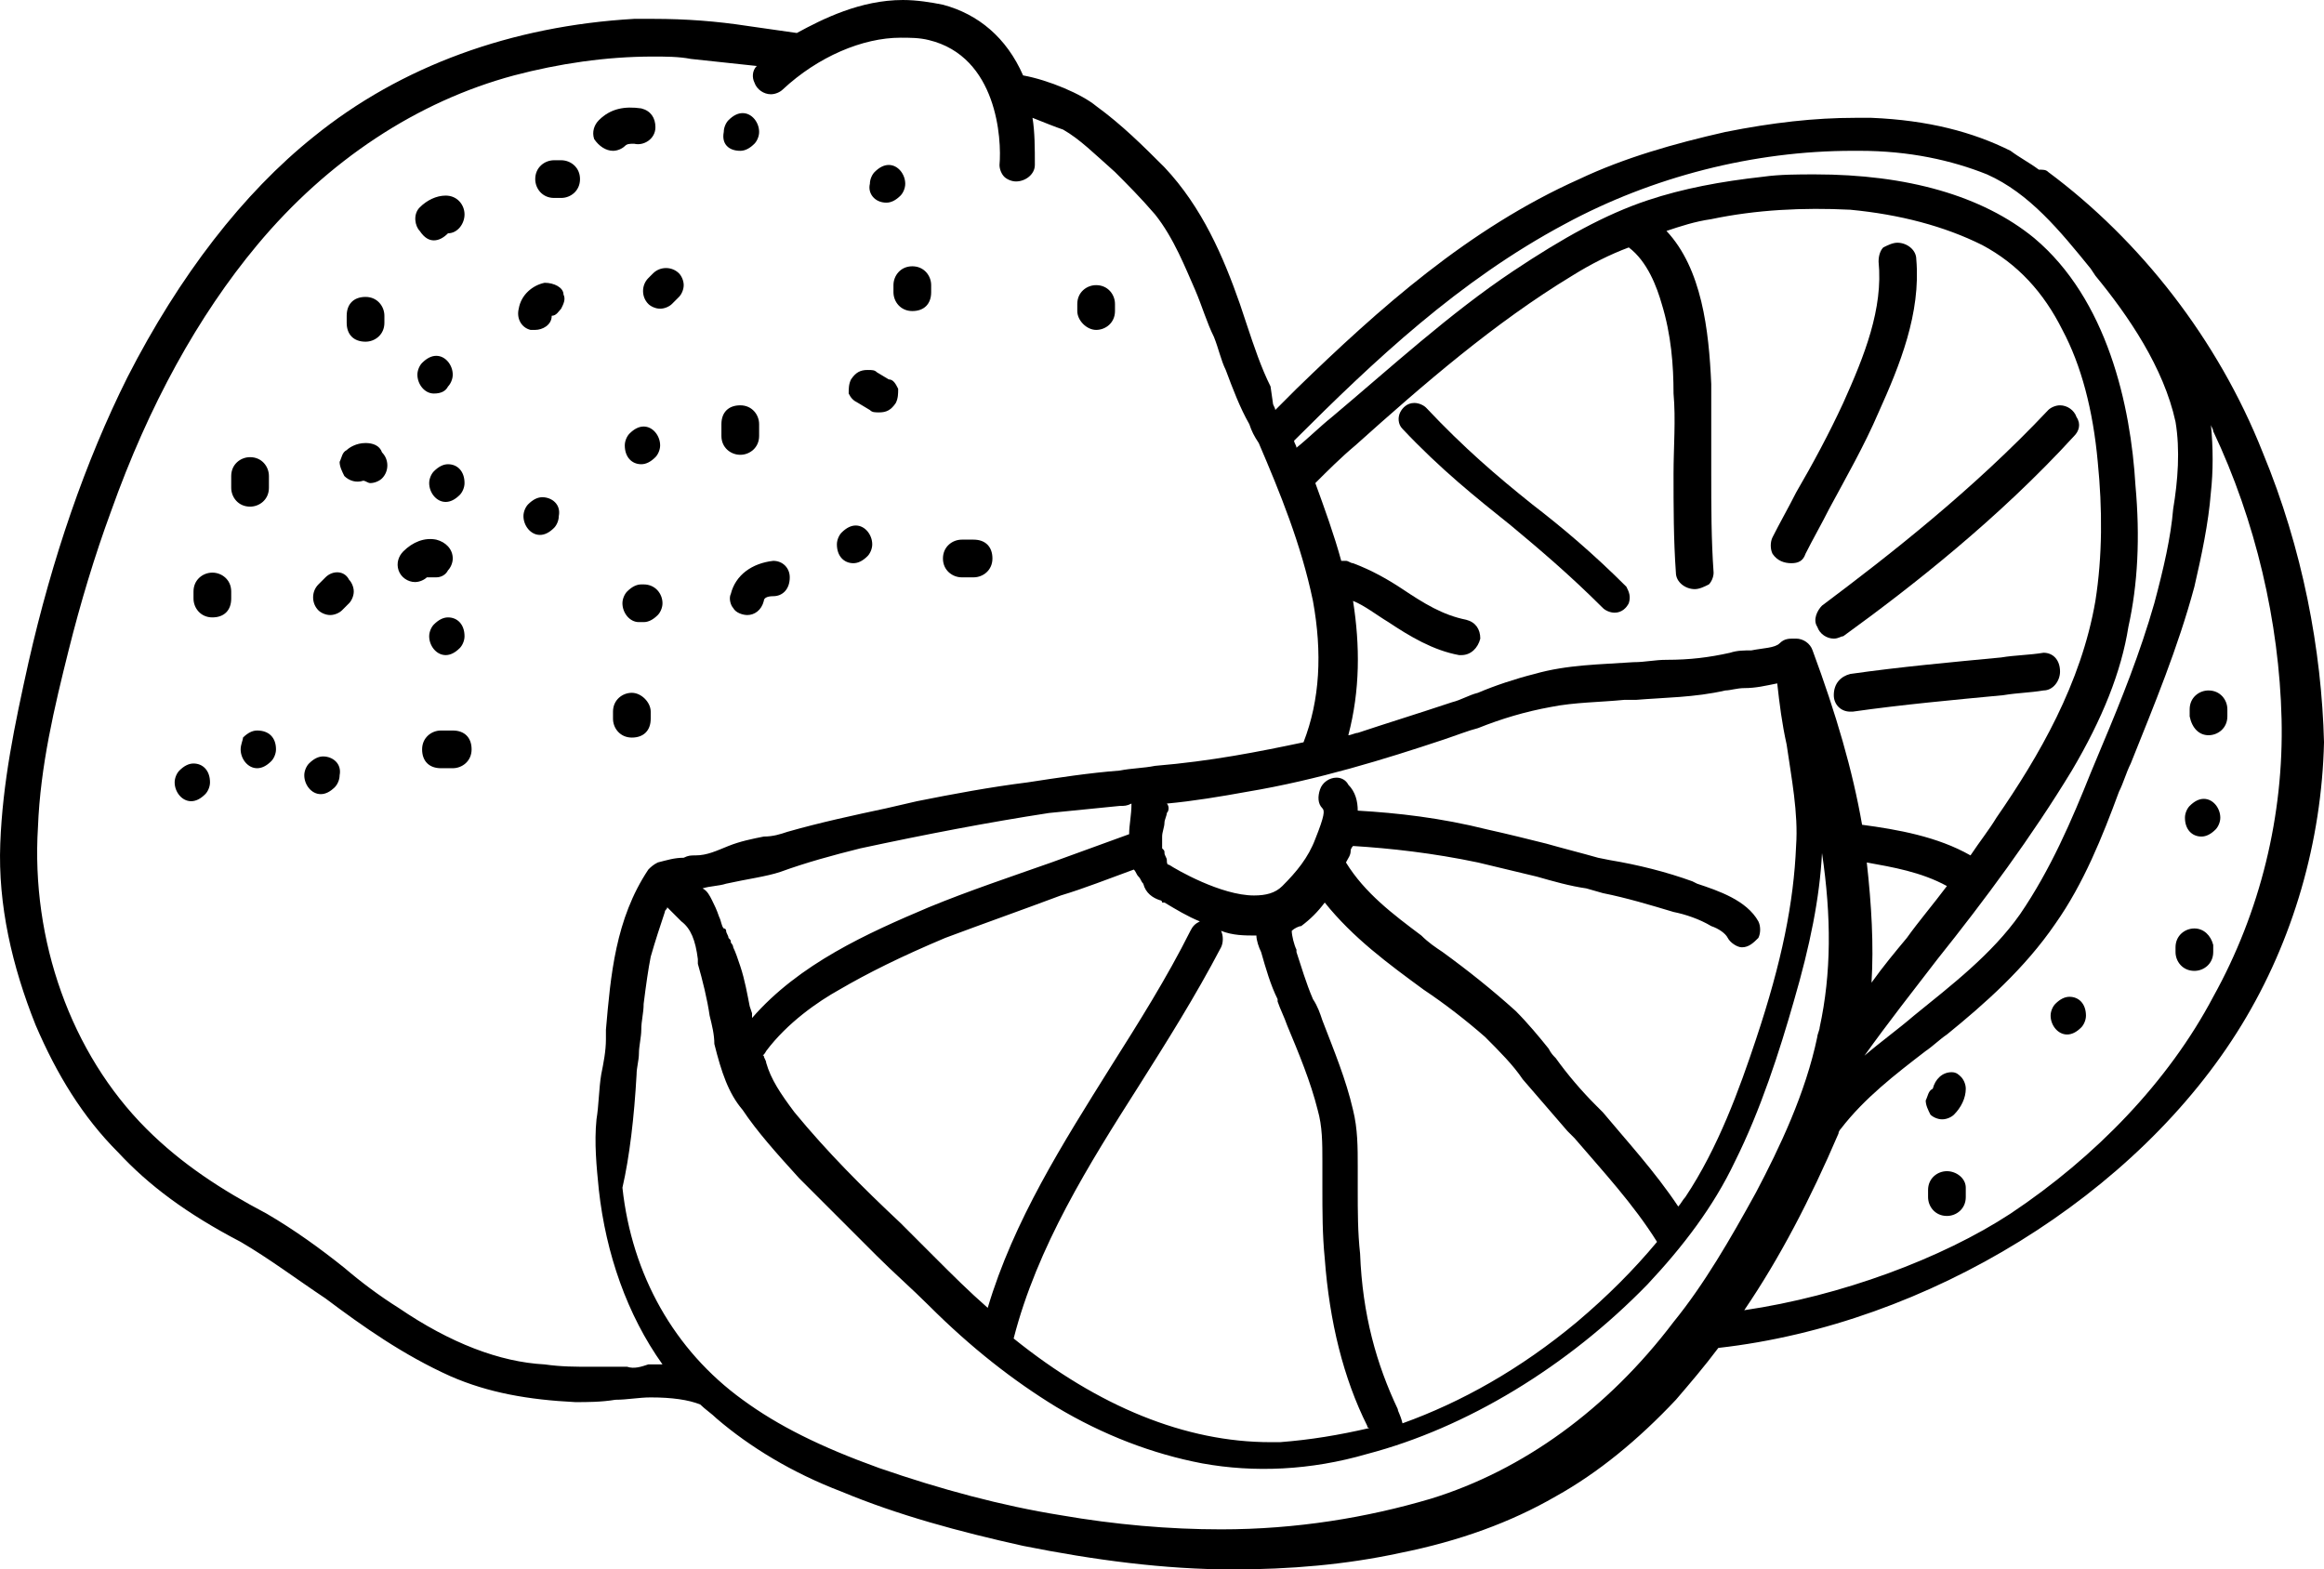 <svg viewBox="4.83 115.092 603.499 407.592">
<g>
	<path d="M592.416,232.596c-11.628-29.376-31.824-55.08-55.692-72.828c-0.611-0.612-1.224-0.612-2.447-0.612
		c-2.448-1.836-4.896-3.06-7.345-4.896c-9.792-4.896-21.42-7.956-36.107-8.568c-1.225,0-3.061,0-4.284,0
		c-10.404,0-21.42,1.224-33.66,3.672c-13.464,3.06-26.315,6.732-37.943,12.24c-28.765,12.852-52.021,33.66-73.44,54.468
		c-1.836,1.836-3.672,3.672-5.508,5.508c0-0.612-0.612-1.224-0.612-1.836l-0.612-4.284c-2.447-4.896-4.283-10.404-6.12-15.912
		c-0.611-1.836-1.224-3.672-1.836-5.508c-4.283-12.24-9.792-25.092-19.584-35.496c-5.508-5.508-11.016-11.016-17.748-15.912
		c-3.672-3.06-12.24-6.732-18.972-7.956c-4.284-9.792-11.628-15.912-20.808-18.36c-3.06-0.612-6.732-1.224-10.404-1.224
		c-11.016,0-20.808,4.896-27.54,8.568c-4.284-0.612-8.568-1.224-12.852-1.836c-7.956-1.224-15.912-1.836-24.48-1.836
		c-1.836,0-3.672,0-4.896,0c-31.824,1.836-60.588,12.24-83.232,30.6c-18.36,14.688-34.884,36.108-48.348,62.424
		c-11.016,22.032-19.584,47.124-25.704,74.052c-3.672,16.524-6.732,31.212-7.344,47.124s3.06,31.824,9.18,47.124
		c5.508,12.852,12.24,23.868,21.42,33.048c7.956,8.567,17.748,15.911,31.824,23.256c7.344,4.284,14.688,9.792,22.032,14.688
		c9.792,7.345,20.196,14.688,32.436,20.196c9.792,4.284,20.196,6.12,32.436,6.732c3.06,0,6.732,0,10.404-0.612
		c3.06,0,6.12-0.612,9.18-0.612c5.508,0,9.792,0.612,12.852,1.836c1.224,1.225,3.06,2.448,4.284,3.672
		c8.568,7.345,19.584,14.076,32.436,18.973c14.688,6.12,30.6,10.403,47.124,14.076c18.36,3.672,36.72,6.119,54.468,6.119
		c14.688,0,29.376-1.224,43.452-4.283c15.3-3.061,28.764-7.956,40.393-14.688c11.016-6.12,21.42-14.688,31.212-25.092
		c3.672-4.284,7.344-8.568,11.016-13.464c54.468-6.12,108.937-39.78,135.864-83.844c13.464-22.032,20.808-47.736,21.42-73.44
		C607.716,284.004,602.82,257.688,592.416,232.596z M167.688,470.052c-3.06,0-6.12,0-9.18,0c-4.284,0-7.956,0-12.24-0.611
		c-11.628-0.612-24.48-5.509-37.944-14.688c-4.896-3.06-9.792-6.732-14.076-10.404c-6.12-4.896-12.852-9.792-20.196-14.076
		C62.424,424.152,52.02,417.42,42.84,408.24c-19.584-19.584-29.988-48.96-28.152-78.336c0.612-15.912,4.284-31.212,7.956-45.9
		c3.06-12.24,6.732-24.48,11.016-36.108c9.792-27.54,22.644-50.796,37.944-69.156c18.36-22.032,41.616-37.332,66.708-44.064
		c11.628-3.06,23.868-4.896,36.108-4.896c3.06,0,6.732,0,9.792,0.612c5.508,0.612,11.628,1.224,17.136,1.836
		c-1.224,1.224-1.224,3.06-0.612,4.284c0.612,1.836,2.448,3.06,4.284,3.06c1.224,0,2.448-0.612,3.06-1.224
		c9.18-8.568,20.808-13.464,30.6-13.464c2.448,0,4.896,0,7.344,0.612c17.748,4.284,18.972,25.704,18.36,32.436
		c0,1.224,0.612,2.448,1.224,3.06c0.612,0.612,1.836,1.224,3.06,1.224c2.448,0,4.896-1.836,4.896-4.284c0-4.284,0-8.568-0.612-12.24
		c3.06,1.224,6.12,2.448,7.956,3.06c4.284,2.448,7.956,6.12,13.464,11.016c3.06,3.06,6.732,6.732,10.404,11.016
		c4.896,6.12,7.957,14.076,10.404,19.584c1.836,4.284,3.061,8.568,4.896,12.24c1.224,3.06,1.836,6.12,3.06,8.568
		c1.836,4.896,3.672,9.792,6.12,14.076c0.612,1.836,1.225,3.06,2.448,4.896c5.508,12.852,11.016,26.316,14.076,41.004
		c2.448,13.464,1.836,25.704-2.448,36.72c-11.628,2.448-23.868,4.896-38.556,6.12c-3.06,0.612-6.12,0.612-9.18,1.224
		c-7.956,0.612-15.912,1.836-23.868,3.06c-9.792,1.224-19.584,3.06-28.764,4.896l-7.956,1.836
		c-8.568,1.836-17.136,3.672-25.704,6.12c-1.836,0.612-3.672,1.224-6.12,1.224c-3.06,0.612-6.12,1.224-9.18,2.448
		c-3.06,1.224-5.508,2.448-8.568,2.448c-1.224,0-1.836,0-3.06,0.612c-2.448,0-4.284,0.612-6.732,1.224
		c-1.224,0.612-1.836,1.224-2.448,1.836c-8.568,12.852-9.792,27.54-11.016,41.616v2.448c0,3.06-0.612,6.12-1.224,9.18
		c-0.612,3.672-0.612,7.956-1.224,11.628c-0.612,6.12,0,12.24,0.612,18.36c1.836,16.523,7.344,32.436,16.524,45.288
		c-1.224,0-2.448,0-3.672,0C171.36,470.052,169.524,470.664,167.688,470.052z M388.62,304.2c6.12-2.448,12.24-4.284,18.972-5.508
		c6.12-1.224,12.853-1.224,18.973-1.836h3.06c7.344-0.612,15.3-0.612,23.256-2.448c1.224,0,3.061-0.612,4.896-0.612
		c3.06,0,5.508-0.612,8.567-1.224c0.612,5.508,1.225,10.404,2.448,15.912c1.224,8.568,3.06,17.748,2.448,26.316
		c-0.612,14.688-3.672,29.988-10.404,50.184c-4.284,12.852-9.792,28.152-18.36,41.004c-0.611,0.611-1.224,1.836-1.836,2.447
		c-6.119-9.18-13.464-17.136-19.584-24.479l-1.836-1.836c-3.672-3.672-7.344-7.956-10.403-12.24
		c-0.612-0.612-1.225-1.224-1.836-2.448c-2.448-3.06-5.509-6.732-8.568-9.792c-6.12-5.508-12.24-10.404-18.972-15.3
		c-1.836-1.224-3.673-2.448-5.509-4.284c-7.344-5.508-14.688-11.016-19.584-18.972c0.612-1.224,1.225-1.836,1.225-3.06
		c0-0.612,0.611-1.224,0.611-1.224c9.792,0.612,20.809,1.836,32.437,4.284c4.896,1.224,10.404,2.448,15.3,3.672
		c4.284,1.224,8.568,2.448,12.852,3.06l4.284,1.224c6.12,1.224,12.24,3.06,18.36,4.896c3.06,0.612,6.732,1.836,9.792,3.672
		c1.836,0.612,3.672,1.836,4.284,3.06c0.611,1.224,2.447,2.448,3.672,2.448c1.836,0,3.06-1.224,4.284-2.448
		c0.611-1.224,0.611-3.06,0-4.284c-3.061-5.508-10.404-7.956-15.912-9.792l-1.225-0.612c-6.731-2.448-14.075-4.284-21.42-5.508
		l-3.06-0.612c-4.284-1.224-9.18-2.448-13.464-3.672c-4.896-1.224-9.792-2.448-15.3-3.672c-12.24-3.06-23.257-4.284-33.66-4.896
		c0-2.448-0.612-4.896-2.448-6.732c-0.612-1.224-1.836-1.836-3.06-1.836c-1.836,0-3.673,1.224-4.284,3.06
		c-0.612,1.836-0.612,3.672,0.611,4.896c0.612,0.612,0.612,1.836-1.836,7.956c-1.836,4.896-4.896,8.568-8.567,12.24
		c-1.836,1.836-4.284,2.448-7.345,2.448c-8.567,0-20.195-6.732-22.031-7.956l0,0c-0.612,0-0.612-0.612-0.612-1.224
		c0-0.612-0.612-1.224-0.612-1.836c0-0.612,0-0.612-0.611-1.224V334.8v-0.612l0,0c0-0.612,0-1.224,0-1.836
		c0-1.224,0.611-2.448,0.611-3.672c0-0.612,0.612-1.836,0.612-2.448c0.612-0.612,0.612-1.836,0-2.448
		c6.732-0.612,14.076-1.836,20.808-3.06c18.36-3.06,36.108-8.568,50.796-13.464C383.112,306.036,386.172,304.812,388.62,304.2z
		 M367.812,481.068c-5.508-11.628-9.18-24.48-9.792-40.393c-0.611-5.508-0.611-11.016-0.611-16.523v-3.672c0-0.612,0-1.837,0-2.448
		c0-4.896,0-9.792-1.225-14.688c-1.836-7.956-4.896-15.3-7.956-23.256c-0.611-1.836-1.224-3.672-2.447-5.508
		c-1.836-4.284-3.061-8.568-4.284-12.24v-0.612c-0.612-1.224-1.225-3.672-1.225-4.896c0.612-0.612,1.837-1.224,2.448-1.224
		c2.448-1.836,4.284-3.672,6.12-6.12c7.344,9.18,16.524,15.912,25.704,22.644c5.508,3.672,11.016,7.956,15.912,12.24
		c3.672,3.672,7.344,7.344,9.792,11.016c3.672,4.284,7.956,9.18,11.628,13.463l1.836,1.837c7.344,8.567,15.3,17.136,21.42,26.928
		c-6.12,7.344-12.852,14.076-20.808,20.808c-14.688,12.24-29.988,20.809-45.288,26.316
		C368.424,482.292,367.812,481.68,367.812,481.068z M298.044,331.74c-6.732,2.448-13.464,4.896-20.196,7.344
		c-10.404,3.672-21.42,7.344-31.824,11.628c-15.912,6.732-33.66,14.688-45.9,28.764c0-0.612,0-0.612,0-1.224l-0.612-1.836
		c-0.612-3.06-1.224-6.732-2.448-10.404c-0.612-1.836-1.224-3.672-1.836-4.896c0-0.612-0.612-1.224-0.612-1.224
		c0-0.612,0-0.612-0.612-1.224c0-0.612-0.612-1.224-0.612-1.836c0,0,0-0.612-0.612-0.612c-0.612-0.612-0.612-1.836-1.224-3.06
		c-0.612-1.836-1.224-3.06-1.836-4.284c-0.612-1.224-1.224-2.448-2.448-3.06c1.836-0.612,4.284-0.612,6.12-1.224
		c5.508-1.224,10.404-1.836,14.076-3.06c6.732-2.448,13.464-4.284,20.808-6.12c17.136-3.672,33.048-6.732,48.96-9.18
		c6.12-0.612,12.24-1.224,18.36-1.836c1.224,0,1.836,0,3.06-0.612C298.656,326.844,298.044,329.292,298.044,331.74z
		 M203.796,388.044c5.508-7.344,13.464-12.852,18.972-15.912c7.344-4.284,15.912-8.568,27.54-13.464
		c9.792-3.672,20.196-7.344,29.988-11.016c6.12-1.836,12.24-4.284,18.972-6.732c0.612,0.612,0.612,1.224,1.224,1.836
		c0.612,0.612,0.612,1.224,1.224,1.836c0.612,2.448,2.448,3.672,4.284,4.284c0,0,0.612,0,0.612,0.612h0.611
		c3.061,1.836,6.12,3.672,9.181,4.896c-1.225,0.612-1.836,1.224-2.448,2.448c-6.12,12.24-13.464,23.868-20.808,35.496
		c-12.24,19.584-25.092,39.78-31.824,62.424c-4.896-4.284-9.18-8.568-13.464-12.852c-3.06-3.061-6.12-6.12-9.18-9.181
		c-9.792-9.18-18.972-18.359-27.54-28.764c-3.672-4.896-6.12-8.568-7.344-12.852c0-0.612-0.612-1.224-0.612-1.836
		C202.572,389.268,203.184,389.268,203.796,388.044z M300.492,397.224c7.344-11.627,14.688-23.256,21.42-36.107
		c0.612-1.224,0.612-3.06,0-4.284c3.06,1.224,6.12,1.224,9.18,1.224c0,1.224,0.612,3.06,1.225,4.284
		c1.224,4.284,2.447,8.568,4.283,12.24v0.612c0.612,1.836,1.836,4.284,2.448,6.12c3.061,7.344,6.12,14.688,7.956,22.032
		c1.224,4.284,1.224,8.568,1.224,13.464c0,1.225,0,1.836,0,3.061v3.672c0,6.12,0,12.24,0.612,18.36
		c1.225,16.523,4.896,31.212,11.017,43.451c0,0,0,0.612,0.611,0.612c-7.956,1.836-15.3,3.06-23.256,3.672c-0.612,0-1.224,0-2.448,0
		c-22.031,0-44.676-9.18-66.708-26.928C274.176,438.84,287.64,417.42,300.492,397.224z M489.6,339.084
		c6.732,1.224,14.076,2.448,20.809,6.12c-3.672,4.896-7.344,9.18-10.404,13.464c-3.06,3.672-6.12,7.344-9.18,11.628
		C491.436,360.504,490.824,350.1,489.6,339.084z M356.796,230.76c17.748-15.912,36.108-31.824,56.304-44.064
		c4.896-3.06,9.792-5.508,14.688-7.344c4.896,3.672,7.344,10.404,8.568,14.688c2.447,7.956,3.06,15.912,3.06,23.256
		c0.612,6.732,0,14.076,0,20.808c0,8.568,0,17.136,0.612,25.704c0,2.448,2.447,4.284,4.896,4.284c1.225,0,2.448-0.612,3.672-1.224
		c0.612-0.612,1.225-1.836,1.225-3.06c-0.612-8.568-0.612-17.136-0.612-25.704c0-7.344,0-15.3,0-23.256
		c-0.612-14.076-2.448-29.988-11.628-39.78c3.672-1.224,7.344-2.448,11.628-3.06c11.628-2.448,23.868-3.06,36.108-2.448
		c12.852,1.224,24.479,4.284,34.271,9.18c9.18,4.896,15.912,12.24,20.809,22.032c4.896,9.18,7.955,20.808,9.18,34.272
		c1.224,12.24,1.224,24.48-0.612,36.108c-3.672,21.42-14.688,40.392-25.704,56.304c-1.836,3.06-4.283,6.12-6.731,9.792
		c-8.568-4.896-18.973-6.732-28.152-7.956c-2.448-14.076-6.731-28.764-12.852-45.288c-0.612-1.836-2.448-3.06-4.284-3.06h-0.612
		c-1.224,0-2.448,0-3.672,1.224s-4.284,1.224-7.344,1.836c-1.836,0-3.672,0-5.508,0.612c-5.509,1.224-10.404,1.836-16.524,1.836
		c-3.06,0-5.508,0.612-8.568,0.612c-8.567,0.612-17.136,0.612-25.703,3.06c-4.896,1.224-10.404,3.06-14.688,4.896
		c-2.448,0.612-4.284,1.836-6.732,2.448c-9.18,3.06-17.136,5.508-24.479,7.956c-0.612,0-1.836,0.612-2.448,0.612
		c3.061-11.628,3.061-23.256,1.225-34.884c3.06,1.224,6.119,3.672,9.18,5.508c5.508,3.672,11.628,7.344,18.36,8.568h0.611l0,0
		c2.448,0,4.284-1.836,4.896-4.284c0-2.448-1.225-4.284-3.672-4.896c-6.12-1.224-11.017-4.284-16.524-7.956
		c-3.672-2.448-7.956-4.896-12.852-6.732c-0.612,0-1.225-0.612-1.837-0.612c-0.611,0-0.611,0-1.224,0
		c-1.836-6.732-4.284-13.464-6.731-20.196C349.452,237.492,353.124,233.82,356.796,230.76z M548.964,186.696
		c8.568,10.404,17.748,23.868,20.808,37.944c1.225,7.344,0.612,15.3-0.611,22.644c-0.612,7.344-2.448,15.3-4.896,24.48
		c-3.672,12.852-8.567,25.092-13.464,36.72l-3.06,7.344c-4.896,12.24-10.404,25.092-18.36,36.72
		c-7.344,10.404-17.748,18.36-27.54,26.316c-4.284,3.672-8.568,6.732-12.852,10.404l0,0c6.12-8.568,12.852-17.136,18.972-25.092
		c12.24-15.3,24.48-31.824,34.884-48.96c7.956-13.464,12.853-25.704,14.688-37.332c2.448-11.016,3.06-23.256,1.836-36.72
		c-1.224-20.808-7.344-48.348-26.316-64.26c-13.464-11.016-33.048-16.524-56.916-16.524c-4.284,0-9.18,0-13.464,0.612
		c-11.016,1.224-20.808,3.06-29.988,6.12c-11.016,3.672-22.031,9.792-34.884,18.36c-16.523,11.016-31.824,25.092-47.124,37.944
		c-3.06,2.448-6.12,5.508-9.18,7.956c0-0.612-0.612-1.224-0.612-1.836c20.809-20.808,42.84-41.616,70.38-56.304
		c22.645-12.24,48.96-18.972,74.664-18.972c0.612,0,1.225,0,1.836,0c12.853,0,23.868,2.448,33.048,6.12
		c11.017,4.896,18.973,14.688,26.929,24.48L548.964,186.696z M170.136,394.164c0-1.836,0.612-3.672,0.612-5.508
		c0-1.836,0.612-4.284,0.612-6.12c0-2.448,0.612-4.284,0.612-6.732c0.612-4.896,1.224-9.18,1.836-12.24
		c1.224-4.284,2.448-7.956,3.672-11.628c0-0.612,0.612-0.612,0.612-1.224l1.224,1.224c0.612,0.612,0.612,0.612,1.224,1.224
		l0.612,0.612l0.612,0.612c2.448,1.836,3.672,4.896,4.284,9.792v0.612v0.612c1.224,4.284,2.448,9.18,3.06,13.464
		c0.612,2.448,1.224,4.896,1.224,7.344c1.836,7.344,3.672,12.852,7.344,17.136c3.672,5.508,8.568,11.017,14.688,17.748
		c6.732,6.732,13.464,13.464,20.196,20.196c4.284,4.284,9.18,8.567,13.464,12.852c11.016,11.017,22.032,19.584,33.048,26.316
		c12.24,7.344,25.092,12.24,37.943,14.688c13.465,2.448,28.152,1.837,42.841-2.447c25.703-6.732,52.02-22.645,72.827-44.064
		c9.181-9.792,17.137-20.196,22.645-31.824c6.731-13.464,11.628-28.764,15.3-41.616c4.284-14.688,6.732-26.928,7.344-38.556
		c2.448,16.524,2.448,31.212-0.611,45.288c0,0.612-0.612,1.836-0.612,2.448l0,0c-3.061,14.688-9.792,28.764-15.912,40.392
		c-6.731,12.24-13.464,23.868-21.42,33.66c-17.136,22.645-39.168,38.557-63.036,45.9c-16.523,4.896-34.884,7.956-54.468,7.956
		c-13.464,0-27.54-1.225-41.616-3.672c-15.3-2.448-31.212-6.732-47.124-12.24c-15.3-5.508-26.316-11.017-35.496-17.748
		c-17.748-12.853-28.764-32.437-31.212-55.08C168.3,415.584,169.524,405.18,170.136,394.164z M526.932,430.271
		c-17.748,11.629-44.063,21.421-69.155,25.093c9.18-13.464,17.136-28.765,24.479-45.9c0-0.612,0.612-1.224,0.612-1.224
		c6.12-7.956,14.076-14.076,22.032-20.196c1.836-1.224,3.672-3.06,5.508-4.284c9.792-7.956,20.195-17.136,28.151-28.764
		c7.345-10.404,12.24-22.644,16.524-34.272c1.224-2.448,1.836-4.896,3.06-7.344c6.12-15.3,12.24-29.988,16.524-45.9
		c1.836-7.956,3.672-16.524,4.284-24.48c0.611-5.508,0.611-11.628,0-17.748c0,0.612,0.611,1.224,0.611,1.836
		c11.017,23.256,17.137,49.572,17.748,74.664c0.612,25.092-5.508,50.184-17.748,72.216C567.936,396,548.964,415.584,526.932,430.271
		z"/>
	<path d="M397.188,251.568c7.345,6.12,15.301,12.852,23.868,21.42c0.612,0.612,1.836,1.224,3.061,1.224l0,0
		c1.836,0,3.06-1.224,3.672-2.448c0.612-1.836,0-3.06-0.612-4.284c-8.567-8.568-16.523-15.3-24.479-21.42
		c-9.181-7.344-17.748-14.688-27.54-25.092c-0.612-0.612-1.836-1.224-3.061-1.224c-1.836,0-3.06,1.224-3.672,2.448
		c-0.611,1.224-0.611,3.06,0.612,4.284C378.828,236.88,388.008,244.224,397.188,251.568z"/>
	<path d="M470.016,261.36c1.836,0,3.061-0.612,3.672-2.448c1.837-3.672,4.284-7.956,6.12-11.628
		c4.284-7.956,9.181-16.524,12.853-25.092c5.508-12.24,11.016-25.704,9.792-39.78c0-2.448-2.448-4.284-4.896-4.284
		c-1.224,0-2.447,0.612-3.672,1.224c-0.612,0.612-1.224,1.836-1.224,3.672c1.224,12.24-3.672,24.48-9.18,36.72
		c-3.673,7.956-7.956,15.912-12.24,23.256c-1.836,3.672-4.284,7.956-6.12,11.628c-0.612,1.224-0.612,3.06,0,4.284
		C466.344,260.748,468.18,261.36,470.016,261.36z"/>
	<path d="M476.748,277.884c0.612,1.836,2.448,3.06,4.284,3.06l0,0c1.224,0,1.836-0.612,2.448-0.612
		c17.747-12.852,40.392-30.6,59.976-52.02c1.224-1.224,1.836-3.06,0.612-4.896c-0.612-1.836-2.448-3.06-4.284-3.06
		c-1.224,0-2.448,0.612-3.061,1.224c-19.584,20.808-41.615,37.944-58.752,50.796C476.748,273.6,475.524,276.048,476.748,277.884z"/>
	<path d="M535.5,284.616C535.5,284.616,534.888,284.616,535.5,284.616c-3.672,0.612-7.344,0.612-11.016,1.224
		c-12.853,1.224-26.316,2.448-39.168,4.284c-2.448,0.612-4.284,2.448-4.284,5.508c0,2.448,1.836,4.284,4.284,4.284l0,0h0.611
		c12.853-1.836,26.316-3.06,39.168-4.284c3.672-0.612,6.732-0.612,10.404-1.224c2.448,0,4.284-2.448,4.284-4.896
		C539.784,286.452,537.948,284.616,535.5,284.616z"/>
	<path d="M168.912,295.02c-2.448,0-4.896,1.836-4.896,4.896v1.836c0,2.448,1.836,4.896,4.896,4.896s4.896-1.836,4.896-4.896v-1.836
		C173.808,297.468,171.36,295.02,168.912,295.02z"/>
	<path d="M121.176,275.436c-1.224,0-2.448,0.612-3.672,1.836c-0.612,0.612-1.224,1.836-1.224,3.06c0,2.448,1.836,4.896,4.284,4.896
		c1.224,0,2.448-0.612,3.672-1.836c0.612-0.612,1.224-1.836,1.224-3.06C125.46,277.272,123.624,275.436,121.176,275.436z"/>
	<path d="M89.352,265.032l-1.836,1.836c-1.836,1.836-1.836,4.896,0,6.732c0.612,0.612,1.836,1.224,3.06,1.224
		c1.224,0,2.448-0.612,3.06-1.224l1.836-1.836c0.612-0.612,1.224-1.836,1.224-3.06c0-1.224-0.612-2.448-1.224-3.06
		C94.248,263.196,91.188,263.196,89.352,265.032z"/>
	<path d="M121.176,235.656c-1.224,0-2.448,0.612-3.672,1.836c-0.612,0.612-1.224,1.836-1.224,3.06c0,2.448,1.836,4.896,4.284,4.896
		c1.224,0,2.448-0.612,3.672-1.836c0.612-0.612,1.224-1.836,1.224-3.06C125.46,237.492,123.624,235.656,121.176,235.656z"/>
	<path d="M116.892,265.032C116.892,265.032,117.504,265.032,116.892,265.032c0.612,0,0.612,0,1.224,0l0,0
		c1.224,0,2.448-0.612,3.06-1.836c0.612-0.612,1.224-1.836,1.224-3.06c0-2.448-1.836-4.284-4.284-4.896
		c-3.06-0.612-6.12,0.612-8.568,3.06c-1.224,1.224-1.836,3.06-1.224,4.896c0.612,1.836,2.448,3.06,4.284,3.06
		c1.224,0,2.448-0.612,3.06-1.224C116.28,265.032,116.28,265.032,116.892,265.032z"/>
	<path d="M171.972,266.868h-0.612c-1.224,0-2.448,0.612-3.672,1.836c-0.612,0.612-1.224,1.836-1.224,3.06
		c0,2.448,1.836,4.896,4.284,4.896h1.224c1.224,0,2.448-0.612,3.672-1.836c0.612-0.612,1.224-1.836,1.224-3.06
		C176.868,269.316,175.032,266.868,171.972,266.868z"/>
	<path d="M145.656,244.224c-1.224,0-2.448,0.612-3.672,1.836c-0.612,0.612-1.224,1.836-1.224,3.06c0,2.448,1.836,4.896,4.284,4.896
		c1.224,0,2.448-0.612,3.672-1.836c0.612-0.612,1.224-1.836,1.224-3.06C150.552,246.06,148.104,244.224,145.656,244.224z"/>
	<path d="M99.756,230.148c-2.448,0-4.284,1.224-4.896,1.836c-1.224,0.612-1.224,1.836-1.836,3.06c0,1.224,0.612,2.448,1.224,3.672
		c1.224,1.224,3.06,1.836,4.896,1.224c0.612,0,1.224,0.612,1.836,0.612c1.224,0,2.448-0.612,3.06-1.224
		c1.836-1.836,1.836-4.896,0-6.732C103.428,230.76,101.592,230.148,99.756,230.148z"/>
	<path d="M74.664,241.776v-3.06c0-2.448-1.836-4.896-4.896-4.896c-2.448,0-4.896,1.836-4.896,4.896v3.06
		c0,2.448,1.836,4.896,4.896,4.896C72.216,246.672,74.664,244.836,74.664,241.776z"/>
	<path d="M121.176,215.46c0.612-0.612,1.224-1.836,1.224-3.06c0-2.448-1.836-4.896-4.284-4.896c-1.224,0-2.448,0.612-3.672,1.836
		c-0.612,0.612-1.224,1.836-1.224,3.06c0,2.448,1.836,4.896,4.284,4.896C119.34,217.296,120.564,216.684,121.176,215.46z"/>
	<path d="M99.756,203.832c2.448,0,4.896-1.836,4.896-4.896V197.1c0-2.448-1.836-4.896-4.896-4.896s-4.896,1.836-4.896,4.896v1.836
		C94.86,201.996,96.696,203.832,99.756,203.832z"/>
	<path d="M150.552,156.708h-1.836c-2.448,0-4.896,1.836-4.896,4.896c0,2.448,1.836,4.896,4.896,4.896h1.836
		c2.448,0,4.896-1.836,4.896-4.896S153,156.708,150.552,156.708z"/>
	<path d="M117.504,177.516c1.224,0,2.448-0.612,3.672-1.836l0,0c2.448,0,4.284-2.448,4.284-4.896c0-2.448-1.836-4.896-4.896-4.896
		l0,0c-2.448,0-4.896,1.224-6.732,3.06c-1.836,1.836-1.224,4.896,0,6.12C115.056,176.904,116.28,177.516,117.504,177.516z"/>
	<path d="M164.016,154.26L164.016,154.26c1.224,0,2.448-0.612,3.06-1.224c0.612-0.612,1.224-0.612,2.448-0.612
		c2.448,0.612,5.508-1.224,5.508-4.284c0-2.448-1.224-4.284-3.672-4.896c-4.284-0.612-7.956,0-11.016,3.06
		c-1.224,1.224-1.836,3.061-1.224,4.896C160.344,153.036,162.18,154.26,164.016,154.26z"/>
	<path d="M194.616,269.316c-0.612,1.224,0,3.06,0.612,3.672c0.612,1.224,2.448,1.836,3.672,1.836l0,0
		c1.836,0,3.672-1.224,4.284-3.672c0-0.612,0.612-1.224,2.448-1.224c2.448,0,4.284-1.836,4.284-4.896
		c0-2.448-1.836-4.284-4.284-4.284l0,0C200.124,261.36,195.84,264.42,194.616,269.316z"/>
	<path d="M226.44,261.36c1.224,0,2.448-0.612,3.672-1.836c0.612-0.612,1.224-1.836,1.224-3.06c0-2.448-1.836-4.896-4.284-4.896
		c-1.224,0-2.448,0.612-3.672,1.836c-0.612,0.612-1.224,1.836-1.224,3.06C222.156,259.524,223.992,261.36,226.44,261.36z"/>
	<path d="M197.064,233.208c2.448,0,4.896-1.836,4.896-4.896v-3.06c0-2.448-1.836-4.896-4.896-4.896s-4.896,1.836-4.896,4.896v3.06
		C192.168,231.372,194.616,233.208,197.064,233.208z"/>
	<path d="M227.664,219.744l3.06,1.836c0.612,0.612,1.224,0.612,2.448,0.612c1.836,0,3.06-0.612,4.284-2.448
		c0.612-1.224,0.612-2.448,0.612-3.672c-0.612-1.224-1.224-2.448-2.448-2.448l-3.06-1.836c-0.612-0.612-1.224-0.612-2.448-0.612
		c-1.836,0-3.06,0.612-4.284,2.448c-0.612,1.224-0.612,2.448-0.612,3.672C225.828,218.52,226.44,219.132,227.664,219.744z"/>
	<path d="M254.592,265.032h3.06c2.448,0,4.896-1.836,4.896-4.896c0-3.06-1.836-4.896-4.896-4.896h-3.06
		c-2.448,0-4.896,1.836-4.896,4.896C249.696,263.196,252.144,265.032,254.592,265.032z"/>
	<path d="M171.36,235.656c1.224,0,2.448-0.612,3.672-1.836c0.612-0.612,1.224-1.836,1.224-3.06c0-2.448-1.836-4.896-4.284-4.896
		c-1.224,0-2.448,0.612-3.672,1.836c-0.612,0.612-1.224,1.836-1.224,3.06C167.076,233.82,168.912,235.656,171.36,235.656z"/>
	<path d="M289.476,200.772c2.448,0,4.896-1.836,4.896-4.896v-1.836c0-2.448-1.836-4.896-4.896-4.896
		c-2.448,0-4.896,1.836-4.896,4.896v1.836C284.58,198.324,287.028,200.772,289.476,200.772z"/>
	<path d="M236.844,189.144v1.836c0,2.448,1.836,4.896,4.896,4.896c3.06,0,4.896-1.836,4.896-4.896v-1.836
		c0-2.448-1.836-4.896-4.896-4.896C238.68,184.248,236.844,186.696,236.844,189.144z"/>
	<path d="M235.008,167.724c1.224,0,2.448-0.612,3.672-1.836c0.612-0.612,1.224-1.836,1.224-3.06c0-2.448-1.836-4.896-4.284-4.896
		c-1.224,0-2.448,0.612-3.672,1.836c-0.612,0.612-1.224,1.836-1.224,3.06C230.112,165.276,231.948,167.724,235.008,167.724z"/>
	<path d="M197.064,154.26c1.224,0,2.448-0.612,3.672-1.836c0.612-0.612,1.224-1.836,1.224-3.06c0-2.448-1.836-4.896-4.284-4.896
		c-1.224,0-2.448,0.612-3.672,1.836c-0.612,0.612-1.224,1.836-1.224,3.06C192.168,152.424,194.004,154.26,197.064,154.26z"/>
	<path d="M173.196,187.308c-1.836,1.836-1.836,4.896,0,6.732c0.612,0.612,1.836,1.224,3.06,1.224c1.224,0,2.448-0.612,3.06-1.224
		l1.836-1.836c0.612-0.612,1.224-1.836,1.224-3.06s-0.612-2.448-1.224-3.06c-1.836-1.836-4.896-1.836-6.732,0L173.196,187.308z"/>
	<path d="M55.08,313.38c-1.224,0-2.448,0.612-3.672,1.836c-0.612,0.612-1.224,1.836-1.224,3.06c0,2.448,1.836,4.896,4.284,4.896
		c1.224,0,2.448-0.612,3.672-1.836c0.612-0.612,1.224-1.836,1.224-3.06C59.364,315.216,57.528,313.38,55.08,313.38z"/>
	<path d="M88.74,311.544c-1.224,0-2.448,0.612-3.672,1.836c-0.612,0.612-1.224,1.836-1.224,3.06c0,2.448,1.836,4.896,4.284,4.896
		c1.224,0,2.448-0.612,3.672-1.836c0.612-0.612,1.224-1.836,1.224-3.06C93.636,313.38,91.188,311.544,88.74,311.544z"/>
	<path d="M71.604,304.812c-1.224,0-2.448,0.612-3.672,1.836c0,0.612-0.612,1.836-0.612,3.06c0,2.448,1.836,4.896,4.284,4.896
		c1.224,0,2.448-0.612,3.672-1.836c0.612-0.612,1.224-1.836,1.224-3.06C76.5,306.648,74.664,304.812,71.604,304.812z"/>
	<path d="M59.976,263.808c-2.448,0-4.896,1.836-4.896,4.896v1.836c0,2.448,1.836,4.896,4.896,4.896s4.896-1.836,4.896-4.896v-1.836
		C64.872,265.644,62.424,263.808,59.976,263.808z"/>
	<path d="M122.4,304.812h-3.06c-2.448,0-4.896,1.836-4.896,4.896s1.836,4.896,4.896,4.896h3.06c2.448,0,4.896-1.836,4.896-4.896
		S125.46,304.812,122.4,304.812z"/>
	<path d="M146.268,188.532c-3.06,0.612-6.12,3.06-6.732,6.732c-0.612,2.448,0.612,4.896,3.06,5.508c0.612,0,0.612,0,1.224,0l0,0
		c1.836,0,4.284-1.224,4.284-3.672c1.224,0,1.836-1.224,2.448-1.836c0.612-1.224,1.224-2.448,0.612-3.672
		C151.164,189.756,148.716,188.532,146.268,188.532z"/>
	<path d="M510.408,419.256c-2.448,0-4.896,1.836-4.896,4.896v1.836c0,2.448,1.836,4.896,4.896,4.896
		c2.448,0,4.896-1.836,4.896-4.896v-2.448C515.304,421.092,512.856,419.256,510.408,419.256z"/>
	<path d="M574.668,356.22c-2.448,0-4.896,1.836-4.896,4.896v1.224c0,2.448,1.837,4.896,4.896,4.896c2.448,0,4.896-1.836,4.896-4.896
		v-1.836C578.952,358.056,577.116,356.22,574.668,356.22z"/>
	<path d="M542.232,373.968c-1.225,0-2.448,0.612-3.673,1.836c-0.611,0.612-1.224,1.836-1.224,3.06c0,2.448,1.836,4.896,4.284,4.896
		c1.224,0,2.448-0.612,3.672-1.836c0.612-0.612,1.224-1.836,1.224-3.06C546.516,375.804,544.68,373.968,542.232,373.968z"/>
	<path d="M576.504,332.352c1.224,0,2.448-0.612,3.672-1.836c0.612-0.612,1.225-1.836,1.225-3.06c0-2.448-1.837-4.896-4.284-4.896
		c-1.225,0-2.448,0.612-3.672,1.836c-0.612,0.612-1.225,1.836-1.225,3.06C572.22,330.516,574.056,332.352,576.504,332.352z"/>
	<path d="M511.632,393.552c-2.448,0-4.284,1.836-4.896,4.284l0,0c-1.225,0.612-1.225,1.836-1.836,3.061
		c0,1.224,0.611,2.447,1.224,3.672c0.612,0.611,1.836,1.224,3.06,1.224l0,0c1.225,0,2.448-0.612,3.061-1.224
		c1.836-1.836,3.06-4.284,3.06-6.732c0-1.224-0.611-2.448-1.224-3.06C513.468,394.164,512.856,393.552,511.632,393.552z"/>
	<path d="M578.34,306.036c2.448,0,4.896-1.836,4.896-4.896v-1.836c0-2.448-1.836-4.896-4.896-4.896
		c-2.448,0-4.896,1.836-4.896,4.896v1.836C574.056,304.2,575.892,306.036,578.34,306.036z"/>
</g>
</svg>
